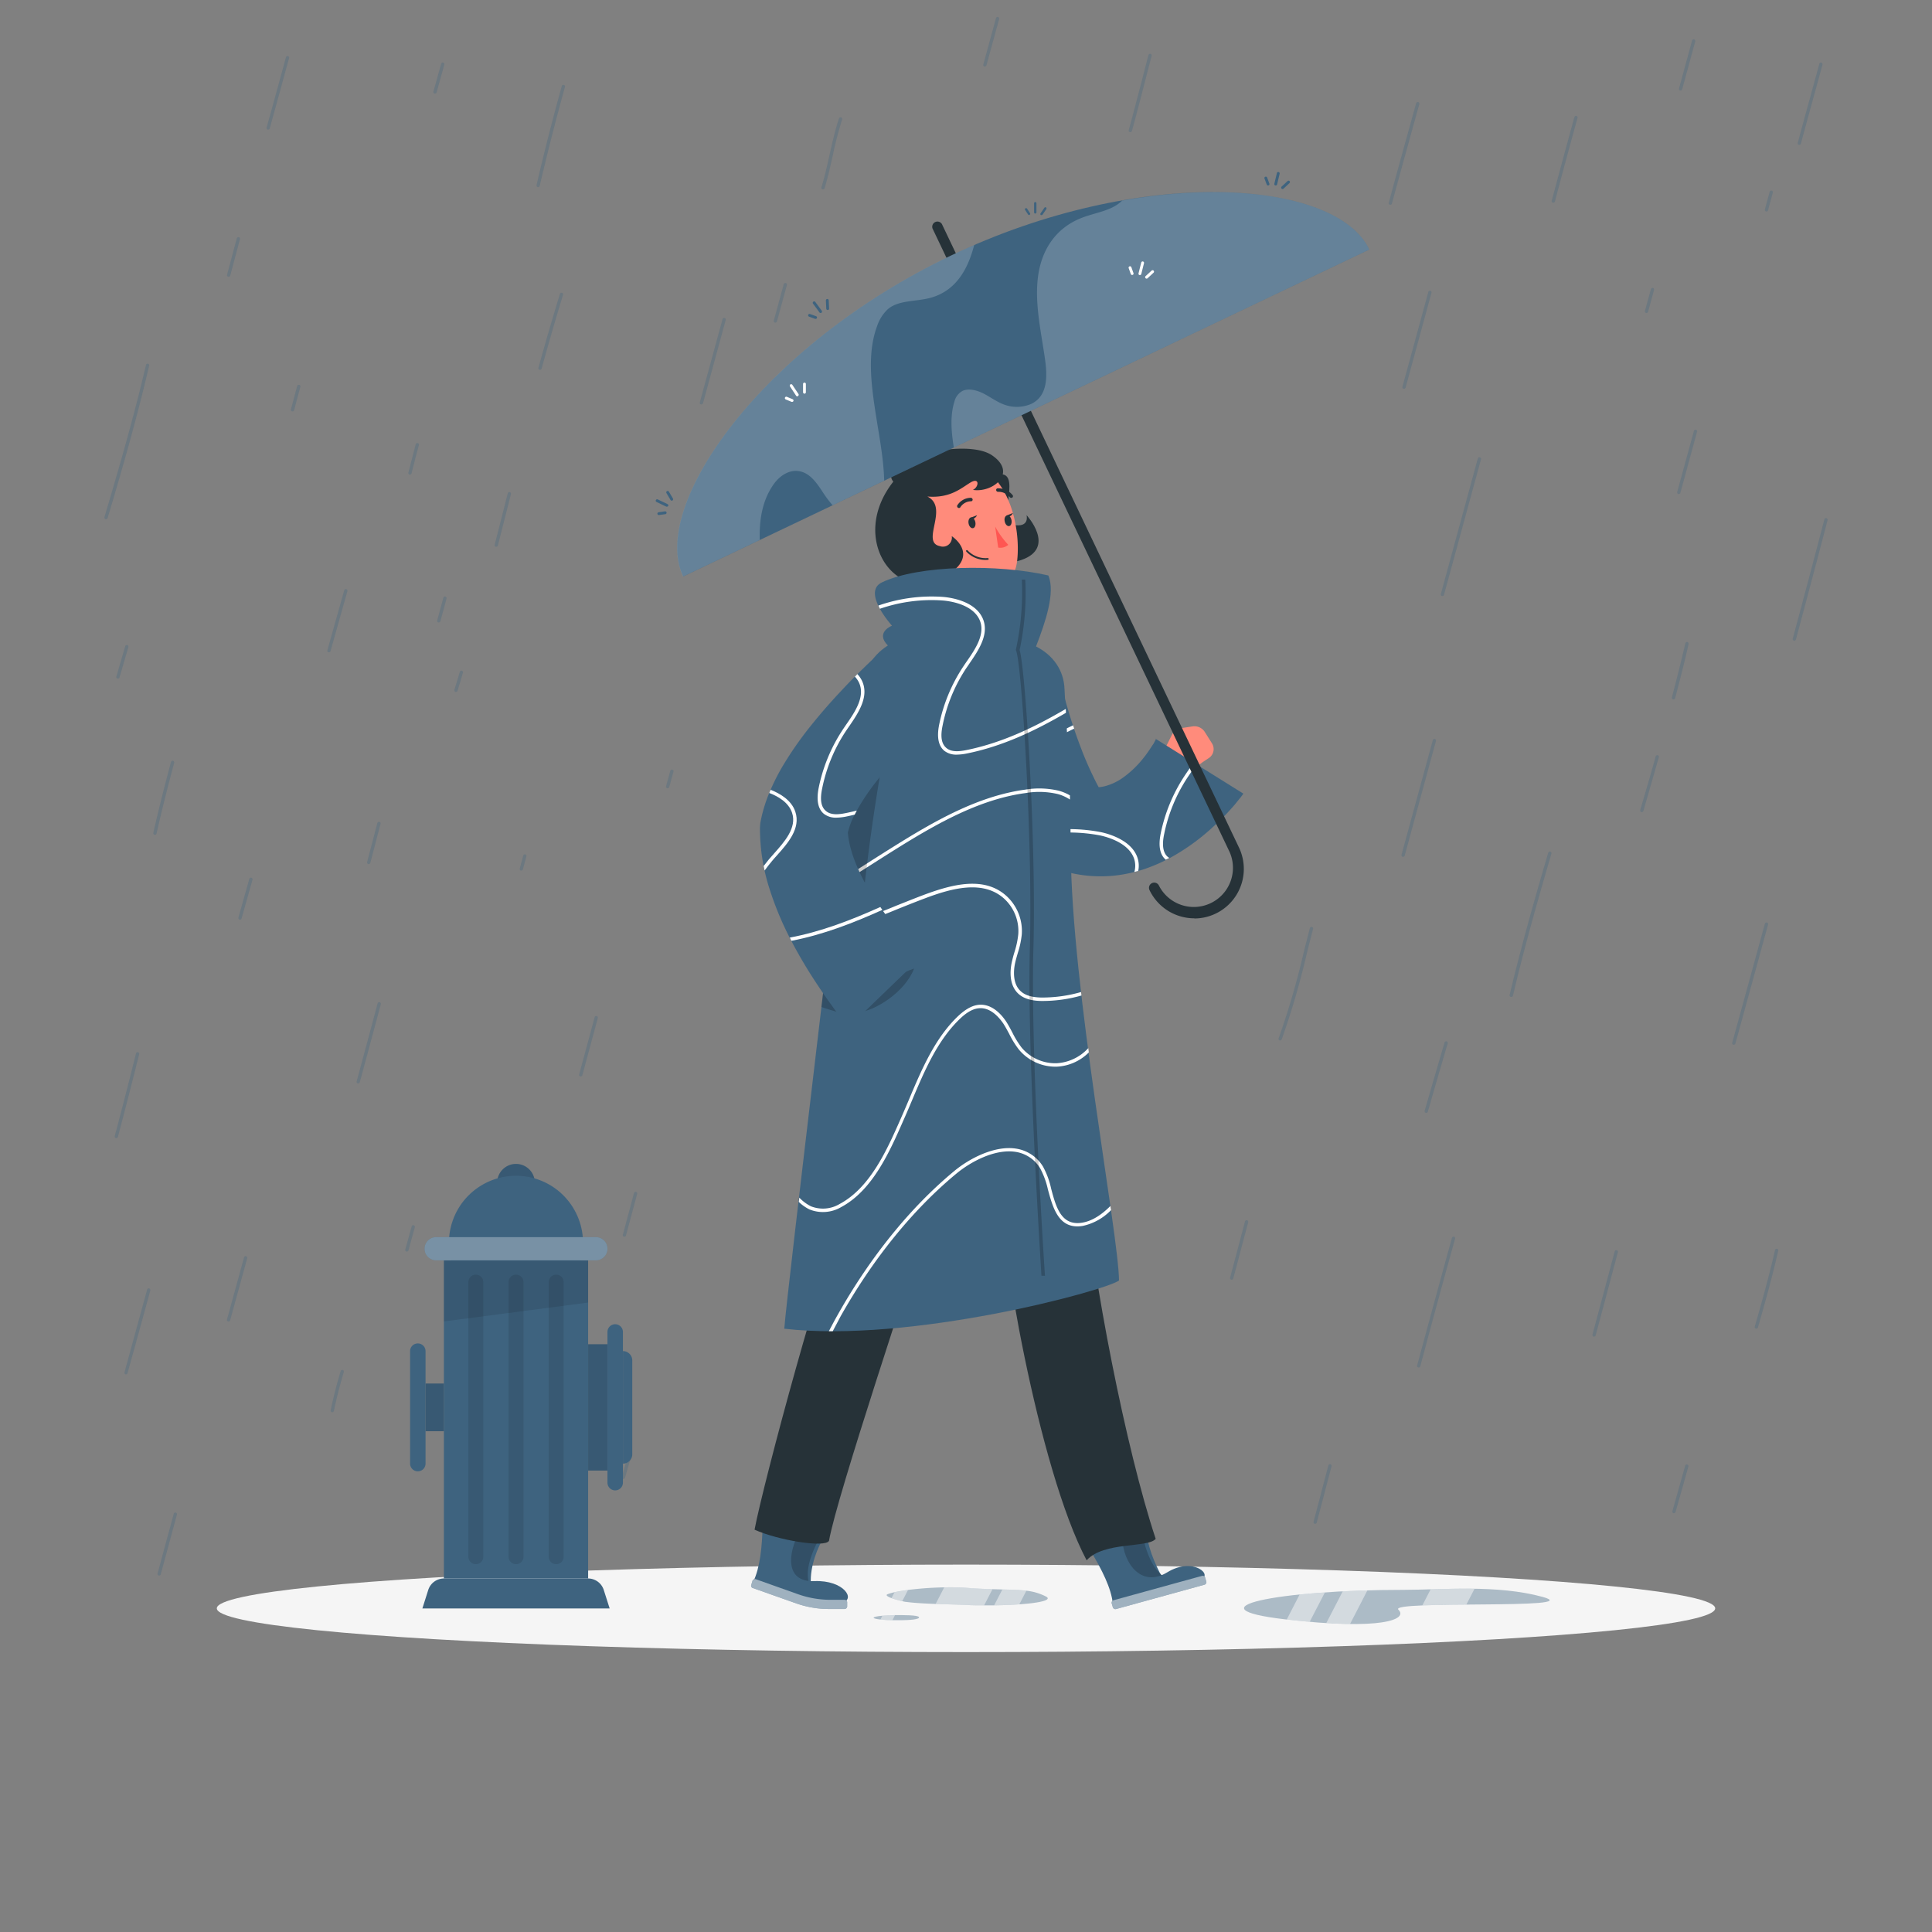 <svg xmlns="http://www.w3.org/2000/svg" viewBox="0 0 500 500"><rect x="0" y="0" width="500" height="500" fill="#808080" stroke="none"/><g id="freepik--Shadow--inject-12"><ellipse id="freepik--path--inject-12" cx="250" cy="416.24" rx="193.89" ry="11.32" style="fill:#f5f5f5"></ellipse></g><g id="freepik--Rain--inject-12"><g style="opacity:0.3"><path d="M30.07,294.53H30a.42.42,0,0,1-.3-.52c2-7.53,3.79-14.53,5.5-21.39a.41.41,0,0,1,.51-.31.43.43,0,0,1,.31.51c-1.71,6.87-3.51,13.87-5.51,21.41A.41.41,0,0,1,30.07,294.53Z" style="fill:#3E637F"></path><path d="M40.06,216.05H40a.42.42,0,0,1-.32-.5c1.3-5.74,2.8-11.74,4.58-18.35a.42.42,0,0,1,.52-.3.42.42,0,0,1,.3.52c-1.78,6.6-3.27,12.59-4.57,18.31A.43.43,0,0,1,40.06,216.05Z" style="fill:#3E637F"></path><path d="M30.53,175.61h-.12a.43.43,0,0,1-.29-.53c.76-2.61,1.52-5.23,2.29-7.84a.43.43,0,0,1,.53-.29.42.42,0,0,1,.28.53q-1.15,3.92-2.29,7.84A.42.42,0,0,1,30.53,175.61Z" style="fill:#3E637F"></path><path d="M27.44,134.36l-.12,0a.44.44,0,0,1-.29-.53c3.71-12.5,7.59-25.84,10.75-39.38a.43.43,0,0,1,.51-.32.42.42,0,0,1,.31.51c-3.16,13.56-7,26.92-10.75,39.43A.44.44,0,0,1,27.44,134.36Z" style="fill:#3E637F"></path><path d="M75.7,106.47h-.11a.43.43,0,0,1-.3-.52l1.63-6.06a.41.41,0,0,1,.51-.29.41.41,0,0,1,.3.51l-1.62,6.06A.42.42,0,0,1,75.7,106.47Z" style="fill:#3E637F"></path><path d="M59.18,71.62h-.11a.43.43,0,0,1-.3-.52l2.51-9.42a.42.42,0,0,1,.82.22l-2.51,9.42A.42.42,0,0,1,59.18,71.62Z" style="fill:#3E637F"></path><path d="M69.39,33.54a.23.23,0,0,1-.11,0A.41.41,0,0,1,69,33q2.54-9.08,5-18.17a.42.42,0,1,1,.81.22q-2.49,9.11-5,18.18A.42.42,0,0,1,69.39,33.54Z" style="fill:#3E637F"></path><path d="M41.19,407.75h-.11a.42.42,0,0,1-.3-.52q2.09-7.74,4.19-15.47a.42.42,0,0,1,.52-.3.43.43,0,0,1,.3.52q-2.1,7.74-4.19,15.47A.42.42,0,0,1,41.19,407.75Z" style="fill:#3E637F"></path><path d="M32.63,355.68a.25.25,0,0,1-.12,0,.42.42,0,0,1-.29-.51q2.93-10.74,5.88-21.48a.43.43,0,0,1,.82.23Q36,344.63,33,355.37A.41.41,0,0,1,32.63,355.68Z" style="fill:#3E637F"></path><path d="M59.16,342l-.12,0a.42.42,0,0,1-.29-.52l4.41-16.07a.42.42,0,0,1,.82.22l-4.42,16.07A.42.42,0,0,1,59.16,342Z" style="fill:#3E637F"></path><path d="M105.3,323.9l-.11,0a.43.43,0,0,1-.3-.52l1.65-6a.42.42,0,0,1,.52-.29.41.41,0,0,1,.29.52l-1.64,6A.42.42,0,0,1,105.3,323.9Z" style="fill:#3E637F"></path><path d="M92.7,280.39l-.11,0a.41.41,0,0,1-.29-.51q2.73-10.11,5.43-20.21a.42.42,0,0,1,.52-.3.43.43,0,0,1,.3.52q-2.7,10.11-5.44,20.21A.42.42,0,0,1,92.7,280.39Z" style="fill:#3E637F"></path><path d="M95.42,223.62l-.11,0a.43.43,0,0,1-.3-.52Q96.35,218,97.66,213a.42.42,0,0,1,.82.22q-1.32,5.06-2.65,10.12A.43.43,0,0,1,95.42,223.62Z" style="fill:#3E637F"></path><path d="M62.15,238H62a.44.44,0,0,1-.3-.53l2.84-10.07a.43.43,0,0,1,.82.23l-2.84,10.07A.42.42,0,0,1,62.15,238Z" style="fill:#3E637F"></path><path d="M118,179.06l-.12,0a.43.43,0,0,1-.28-.53c.47-1.55.94-3.11,1.4-4.66a.43.43,0,0,1,.53-.29.42.42,0,0,1,.28.53c-.46,1.56-.93,3.11-1.4,4.67A.43.43,0,0,1,118,179.06Z" style="fill:#3E637F"></path><path d="M113.56,161.08h-.11a.43.43,0,0,1-.3-.52q.81-2.94,1.59-5.86a.43.43,0,0,1,.52-.3.41.41,0,0,1,.3.51c-.52,2-1.06,3.92-1.59,5.87A.44.44,0,0,1,113.56,161.08Z" style="fill:#3E637F"></path><path d="M128.43,141.5h-.11a.42.42,0,0,1-.3-.52q1.71-6.65,3.39-13.32a.43.43,0,0,1,.52-.3.42.42,0,0,1,.3.51c-1.12,4.44-2.25,8.89-3.39,13.32A.42.42,0,0,1,128.43,141.5Z" style="fill:#3E637F"></path><path d="M106.12,122.82H106a.43.43,0,0,1-.31-.52q.95-3.66,1.9-7.32a.42.42,0,0,1,.82.22q-1,3.65-1.9,7.32A.41.41,0,0,1,106.12,122.82Z" style="fill:#3E637F"></path><path d="M139.76,95.7h-.11a.42.42,0,0,1-.3-.52c1.92-6.94,3.74-13.2,5.58-19.15a.42.42,0,0,1,.8.24c-1.83,5.95-3.65,12.21-5.56,19.13A.42.42,0,0,1,139.76,95.7Z" style="fill:#3E637F"></path><path d="M139.27,48.41h-.1a.43.43,0,0,1-.31-.51c2-8.66,4.22-17.3,6.55-25.69a.43.43,0,0,1,.82.23c-2.33,8.37-4.53,17-6.55,25.65A.42.42,0,0,1,139.27,48.41Z" style="fill:#3E637F"></path><path d="M86,365.48h-.09a.42.42,0,0,1-.33-.5c.64-3.1,1.48-6.43,2.59-10.15a.42.42,0,1,1,.81.24c-1.1,3.7-1.94,7-2.57,10.08A.43.43,0,0,1,86,365.48Z" style="fill:#3E637F"></path><path d="M119.24,393.8l-.13,0a.42.42,0,0,1-.27-.53c.8-2.53,1.47-4.77,2-6.85a.43.43,0,0,1,.52-.29.42.42,0,0,1,.3.52c-.58,2.09-1.25,4.34-2.06,6.88A.41.41,0,0,1,119.24,393.8Z" style="fill:#3E637F"></path><path d="M129.24,357.36h-.11a.41.41,0,0,1-.29-.52l6.12-22.9a.42.42,0,0,1,.52-.3.42.42,0,0,1,.3.52q-3.06,11.44-6.13,22.9A.42.42,0,0,1,129.24,357.36Z" style="fill:#3E637F"></path><path d="M161.61,320.06h-.11a.43.43,0,0,1-.3-.52l2.88-10.78a.43.43,0,0,1,.52-.3.42.42,0,0,1,.3.52L162,319.75A.42.42,0,0,1,161.61,320.06Z" style="fill:#3E637F"></path><path d="M150.3,278.58l-.11,0a.43.43,0,0,1-.3-.52l4-14.8a.42.42,0,0,1,.52-.3.42.42,0,0,1,.3.52l-4,14.8A.43.43,0,0,1,150.3,278.58Z" style="fill:#3E637F"></path><path d="M134.92,225.3l-.11,0a.42.42,0,0,1-.3-.52l.91-3.36a.41.41,0,0,1,.51-.3.42.42,0,0,1,.3.52l-.91,3.36A.42.42,0,0,1,134.92,225.3Z" style="fill:#3E637F"></path><path d="M172.78,204l-.11,0a.42.42,0,0,1-.3-.52l1.11-4a.43.43,0,0,1,.52-.29.42.42,0,0,1,.3.52l-1.11,4A.44.44,0,0,1,172.78,204Z" style="fill:#3E637F"></path><path d="M85.14,168.81a.25.25,0,0,1-.12,0,.41.41,0,0,1-.29-.52q2.16-7.72,4.34-15.45a.43.43,0,1,1,.82.23q-2.19,7.72-4.35,15.45A.41.41,0,0,1,85.14,168.81Z" style="fill:#3E637F"></path><path d="M181.52,104.66h-.11a.42.42,0,0,1-.3-.52L187,82.58a.42.42,0,0,1,.52-.3.42.42,0,0,1,.3.52l-5.88,21.55A.44.44,0,0,1,181.52,104.66Z" style="fill:#3E637F"></path><path d="M200.67,83.49l-.12,0a.42.42,0,0,1-.29-.52l2.57-9.42a.42.42,0,0,1,.82.22l-2.58,9.43A.41.41,0,0,1,200.67,83.49Z" style="fill:#3E637F"></path><path d="M213,49l-.13,0a.43.43,0,0,1-.28-.53c.84-2.73,1.46-5.55,2.07-8.28.71-3.15,1.43-6.41,2.48-9.58a.43.43,0,0,1,.81.27,97.4,97.4,0,0,0-2.46,9.49c-.61,2.75-1.25,5.58-2.09,8.35A.43.43,0,0,1,213,49Z" style="fill:#3E637F"></path><path d="M161.34,382.74h-.12a.44.44,0,0,1-.29-.53q.87-3,1.72-5.93a.42.42,0,0,1,.52-.29.43.43,0,0,1,.29.52l-1.71,5.94A.44.44,0,0,1,161.34,382.74Z" style="fill:#3E637F"></path><path d="M254.88,17.22l-.11,0a.41.41,0,0,1-.29-.52l3.28-12a.42.42,0,0,1,.82.22l-3.29,12A.42.42,0,0,1,254.88,17.22Z" style="fill:#3E637F"></path><path d="M292.52,34.19a.23.23,0,0,1-.11,0,.41.41,0,0,1-.29-.52c1.19-4.33,2.33-8.76,3.44-13,.55-2.14,1.1-4.29,1.66-6.42a.43.43,0,0,1,.52-.31.42.42,0,0,1,.3.52q-.84,3.21-1.66,6.42c-1.11,4.29-2.25,8.72-3.45,13.06A.42.42,0,0,1,292.52,34.19Z" style="fill:#3E637F"></path><path d="M331.31,269.26l-.15,0a.42.42,0,0,1-.25-.54,202.7,202.7,0,0,0,6.45-22.09c.54-2.15,1.08-4.3,1.64-6.44a.43.43,0,0,1,.52-.31.43.43,0,0,1,.3.52c-.56,2.14-1.1,4.29-1.64,6.44A201.88,201.88,0,0,1,331.7,269,.41.41,0,0,1,331.31,269.26Z" style="fill:#3E637F"></path><path d="M363.12,221.74l-.11,0a.42.42,0,0,1-.3-.52l8.11-29.7a.42.42,0,0,1,.81.22l-8.1,29.71A.43.43,0,0,1,363.12,221.74Z" style="fill:#3E637F"></path><path d="M363.36,100.61l-.11,0a.42.42,0,0,1-.3-.52l6.7-24.52a.42.42,0,1,1,.81.22l-6.69,24.53A.42.42,0,0,1,363.36,100.61Z" style="fill:#3E637F"></path><path d="M359.82,53h-.11a.42.42,0,0,1-.3-.52c2.34-8.68,4.79-17.49,7.09-25.77a.42.42,0,0,1,.52-.29.42.42,0,0,1,.3.52c-2.3,8.28-4.75,17.08-7.09,25.76A.42.42,0,0,1,359.82,53Z" style="fill:#3E637F"></path><path d="M433.22,391.61l-.12,0a.43.43,0,0,1-.29-.52q1.68-5.91,3.33-11.83a.43.43,0,0,1,.82.23q-1.65,5.91-3.33,11.83A.45.45,0,0,1,433.22,391.61Z" style="fill:#3E637F"></path><path d="M412.54,345.91h-.11a.43.43,0,0,1-.3-.52q2.89-10.75,5.75-21.53a.42.42,0,0,1,.82.21q-2.85,10.79-5.75,21.54A.42.42,0,0,1,412.54,345.91Z" style="fill:#3E637F"></path><path d="M340.36,394.36h-.11a.42.42,0,0,1-.3-.52l3.83-14.58a.42.42,0,0,1,.51-.31.43.43,0,0,1,.31.52l-3.83,14.59A.43.43,0,0,1,340.36,394.36Z" style="fill:#3E637F"></path><path d="M318.76,331.19l-.1,0a.43.43,0,0,1-.31-.52l3.86-14.57a.42.42,0,0,1,.82.22q-1.93,7.27-3.86,14.57A.43.43,0,0,1,318.76,331.19Z" style="fill:#3E637F"></path><path d="M367.17,353.89l-.11,0a.43.43,0,0,1-.3-.52c3.23-12,6.19-22.8,9-33a.42.42,0,1,1,.81.22c-2.85,10.19-5.8,21-9,33A.43.43,0,0,1,367.17,353.89Z" style="fill:#3E637F"></path><path d="M369.11,288l-.12,0a.43.43,0,0,1-.29-.52c1.73-6,3.47-12,5.16-17.69a.42.42,0,0,1,.53-.28.41.41,0,0,1,.28.52c-1.69,5.71-3.42,11.66-5.15,17.68A.45.45,0,0,1,369.11,288Z" style="fill:#3E637F"></path><path d="M391.1,258H391a.41.41,0,0,1-.31-.51c3-12.55,6.54-25.11,10-36.8a.42.42,0,0,1,.53-.29.41.41,0,0,1,.28.52c-3.41,11.69-7,24.23-9.95,36.76A.42.42,0,0,1,391.1,258Z" style="fill:#3E637F"></path><path d="M424.9,210.18h-.12a.44.44,0,0,1-.29-.53c1.36-4.63,2.72-9.26,4-13.9a.42.42,0,1,1,.81.23q-2,7-4,13.91A.44.44,0,0,1,424.9,210.18Z" style="fill:#3E637F"></path><path d="M433.14,181H433a.43.43,0,0,1-.31-.52c1.31-5,2.45-9.55,3.48-14a.44.44,0,0,1,.51-.32.43.43,0,0,1,.32.51c-1,4.5-2.18,9.1-3.49,14.07A.42.42,0,0,1,433.14,181Z" style="fill:#3E637F"></path><path d="M373.3,154.25l-.12,0a.42.42,0,0,1-.29-.52l9.57-35.08a.42.42,0,0,1,.52-.3.42.42,0,0,1,.3.52l-9.58,35.08A.42.42,0,0,1,373.3,154.25Z" style="fill:#3E637F"></path><path d="M434.47,127.85l-.11,0a.42.42,0,0,1-.3-.52l4.32-15.8a.41.41,0,0,1,.51-.3.42.42,0,0,1,.3.52l-4.31,15.8A.43.43,0,0,1,434.47,127.85Z" style="fill:#3E637F"></path><path d="M426.12,81H426a.43.43,0,0,1-.29-.52l1.55-5.68a.42.42,0,0,1,.81.22l-1.55,5.68A.41.41,0,0,1,426.12,81Z" style="fill:#3E637F"></path><path d="M402,52.45h-.11a.42.42,0,0,1-.3-.52q2.9-10.83,5.86-21.63a.42.42,0,1,1,.81.23q-3,10.8-5.85,21.62A.42.42,0,0,1,402,52.45Z" style="fill:#3E637F"></path><path d="M465.66,37.49l-.11,0a.42.42,0,0,1-.3-.52l1-3.7q2.3-8.37,4.6-16.76a.42.42,0,0,1,.52-.3.43.43,0,0,1,.29.52q-2.3,8.38-4.6,16.77l-1,3.7A.44.44,0,0,1,465.66,37.49Z" style="fill:#3E637F"></path><path d="M448.71,270.38l-.12,0a.41.41,0,0,1-.29-.52q4.23-15.4,8.45-30.81a.43.43,0,0,1,.52-.29.42.42,0,0,1,.3.52q-4.21,15.41-8.46,30.81A.43.43,0,0,1,448.71,270.38Z" style="fill:#3E637F"></path><path d="M464.37,165.81h-.11a.43.43,0,0,1-.3-.52c3.19-11.86,5.79-21.67,8.19-30.88a.42.42,0,1,1,.82.21c-2.4,9.21-5,19-8.19,30.89A.42.42,0,0,1,464.37,165.81Z" style="fill:#3E637F"></path><path d="M112.58,24.22h-.12a.42.42,0,0,1-.29-.52l2-7.2a.42.42,0,0,1,.82.22l-2,7.2A.41.41,0,0,1,112.58,24.22Z" style="fill:#3E637F"></path><path d="M434.93,23.42h-.11a.42.42,0,0,1-.29-.52l3.38-12.41a.42.42,0,1,1,.82.22l-3.39,12.41A.42.42,0,0,1,434.93,23.42Z" style="fill:#3E637F"></path><path d="M457.16,54.73h-.11a.43.43,0,0,1-.3-.52c.41-1.52.82-3.05,1.24-4.57a.42.42,0,0,1,.52-.3.43.43,0,0,1,.3.52c-.42,1.52-.84,3-1.24,4.57A.42.42,0,0,1,457.16,54.73Z" style="fill:#3E637F"></path><path d="M454.54,343.84l-.12,0a.43.43,0,0,1-.29-.52c1.81-6.28,3.7-13,5.24-19.81a.43.43,0,0,1,.51-.32.42.42,0,0,1,.32.5c-1.55,6.82-3.44,13.57-5.25,19.86A.43.43,0,0,1,454.54,343.84Z" style="fill:#3E637F"></path></g></g><g id="freepik--Character--inject-12"><path d="M308.59,188l-2.84.43a3.35,3.35,0,0,0-2.49,1.8L301,194.75a6.25,6.25,0,0,0,0,5.74l.59,1.1c4.77-.39,9.63-4.33,9.63-4.33l1.51-1a2.79,2.79,0,0,0,.94-3.86l-1.89-3A3.18,3.18,0,0,0,308.59,188Z" style="fill:#ff8b7b"></path><path d="M274.47,176.38l.49,2.07.57,2.16c.4,1.44.82,2.88,1.25,4.32.88,2.86,1.83,5.69,2.89,8.43a85,85,0,0,0,3.41,7.9,40.56,40.56,0,0,0,3.84,6.51l-6-4.33a10.21,10.21,0,0,0,4.72.1,14.21,14.21,0,0,0,4.85-2.19,25.91,25.91,0,0,0,4.9-4.52,31.72,31.72,0,0,0,2.17-2.9c.33-.5.65-1,1-1.5.14-.25.27-.51.39-.74l.16-.34c0-.06.13-.27,0-.12l22.67,14.16c-.33.49-.45.62-.65.9l-.54.66-1,1.24c-.68.8-1.37,1.57-2.08,2.32-1.41,1.5-2.9,2.9-4.45,4.28a55.45,55.45,0,0,1-10.52,7.38,43.83,43.83,0,0,1-6.36,2.74,37.71,37.71,0,0,1-7.07,1.62,34.77,34.77,0,0,1-14.6-1.31l-.34-.1a10.59,10.59,0,0,1-5.7-4.23,71.66,71.66,0,0,1-5.51-10c-1.49-3.23-2.79-6.42-4-9.58s-2.32-6.33-3.4-9.49q-.81-2.37-1.57-4.75l-1.54-4.9Z" style="fill:#3E637F"></path><path d="M257.94,198.83l.31.85,2-1.19A172.6,172.6,0,0,1,278,188.56c-.1-.29-.19-.57-.28-.86a173.3,173.3,0,0,0-17.93,10Z" style="fill:#fff"></path><path d="M307.48,199.43c-.39.57-.76,1.12-1.1,1.64a42.53,42.53,0,0,0-6,14.69c-.64,3.21-.19,5.47,1.33,6.74h0c.22-.12.45-.22.66-.34l.24-.13a4,4,0,0,1-.34-.23c-1.25-1-1.6-3-1-5.87a41.75,41.75,0,0,1,5.84-14.39c.33-.51.7-1.05,1.09-1.61s.94-1.38,1.4-2.1l-.76-.47C308.41,198.08,307.93,198.77,307.48,199.43Z" style="fill:#fff"></path><path d="M284.76,216.22c1.7.37,7.33,1.86,8.74,6a5.78,5.78,0,0,1,.07,3.44l1-.26a6.56,6.56,0,0,0-.21-3.47c-1.56-4.56-7.58-6.17-9.39-6.56a43.66,43.66,0,0,0-19.53.67c.14.27.29.54.44.81A42.64,42.64,0,0,1,284.76,216.22Z" style="fill:#fff"></path><path d="M264.33,144.92c9.16-3.16,1.34-11.61,1.34-11.61s.94,3.36-3.5,2.52,3.05-15.05-4.52-12.87C251.28,122.32,251,149.52,264.33,144.92Z" style="fill:#263238"></path><path d="M296.93,396.92c-.28,2,1.73,7.69,4.12,11.76l-12.4-9.61S290,396,296.93,396.92Z" style="fill:#3E637F"></path><path d="M213,398.29c-1.13,1.7-3.49,7-3.14,11.68-8.58-.78-6.47-6.35-5.25-13.1C204.64,396.87,207.16,394.62,213,398.29Z" style="fill:#3E637F"></path><path d="M210.16,411.14c-3.32-4.24,1.85-12.88,1.85-12.88a15.51,15.51,0,0,0-7.3-1.8C200.66,401,201.53,410.55,210.16,411.14Z" style="fill:#3E637F"></path><path d="M210.16,411.14c-3.32-4.24,1.85-12.88,1.85-12.88a15.51,15.51,0,0,0-7.3-1.8C200.66,401,201.53,410.55,210.16,411.14Z" style="opacity:0.2"></path><path d="M194.94,409.34s14.55,7.08,22.91,5.43c3.74-.73.65-5.89-7.11-5.58s-6.81-7.44-3.77-12.85c-5.92-3.16-9.59-1.71-9.59-1.71C197.23,400.42,196.7,405.71,194.94,409.34Z" style="fill:#3E637F"></path><path d="M194.88,411l11.31,4a25.45,25.45,0,0,0,8.37,1.41h4a.71.71,0,0,0,.69-.66l0-1.06a.64.64,0,0,0-.64-.66l-3.31,0a25.39,25.39,0,0,1-8.75-1.44l-11-3.91a.69.69,0,0,0-.82.48l-.3,1A.63.63,0,0,0,194.88,411Z" style="fill:#3E637F"></path><g style="opacity:0.5"><path d="M194.88,411l11.31,4a25.45,25.45,0,0,0,8.37,1.41h4a.71.71,0,0,0,.69-.66l0-1.06a.64.64,0,0,0-.64-.66l-3.31,0a25.39,25.39,0,0,1-8.75-1.44l-11-3.91a.69.69,0,0,0-.82.48l-.3,1A.63.63,0,0,0,194.88,411Z" style="fill:#fff"></path></g><path d="M302.6,408.82c-5.28-1.92-6.84-11.33-6.84-11.33s-1.93-.55-6,1.64C288.59,405,294.55,412.66,302.6,408.82Z" style="fill:#3E637F"></path><path d="M302.6,408.82c-5.28-1.92-6.84-11.33-6.84-11.33s-1.93-.55-6,1.64C288.59,405,294.55,412.66,302.6,408.82Z" style="opacity:0.2"></path><path d="M288,415l22.52-6.2c3.76-1-1.63-6.05-8.43-1.89s-11.41-2.52-11.62-8.62c-7,.31-8.27,3-8.27,3C285.19,406.25,287.58,411,288,415Z" style="fill:#3E637F"></path><path d="M288.84,416.42l22.87-6.3a.67.67,0,0,0,.48-.82l-.29-1a.68.68,0,0,0-.84-.46l-22.87,6.3a.67.67,0,0,0-.48.82l.29,1A.69.69,0,0,0,288.84,416.42Z" style="fill:#3E637F"></path><path d="M288.84,416.42l22.87-6.3a.67.67,0,0,0,.48-.82l-.29-1a.68.68,0,0,0-.84-.46l-22.87,6.3a.67.67,0,0,0-.48.82l.29,1A.69.69,0,0,0,288.84,416.42Z" style="fill:#fff;opacity:0.5"></path><path d="M249.4,280c2.54,8.33,5.72,17.49,9.72,27.37-.76,12.28,9.52,72.65,22.1,96.44,4.4-4.93,15.94-3.15,17.87-5.56-7.73-23.27-16.37-67.71-18.42-91.95s-9.06-81.16-9.06-81.16l-31.93-.43S238.88,245.29,249.4,280Z" style="fill:#263238"></path><path d="M195.28,395.88c6,2.72,18.25,4.77,19.27,2.87,1.92-11.3,22-71.12,25.12-81.42,2.43-8,7.09-26.36,9.73-37.34,6.41-26.66,13.83-55.29,13.83-55.29H234.72s-11.83,13.41-15.79,89.55C213.79,323.31,197.47,384.1,195.28,395.88Z" style="fill:#263238"></path><path d="M241.05,145.18c1.52,5.63,3.39,16-.27,19.73,0,0,2.35,6,15.75,5.22,9.78-.6,1.77-5.22,1.77-5.22-6.4-1.5-6.58-6.17-5.81-10.55Z" style="fill:#ff8b7b"></path><path d="M245.71,148.92l6.77,5.44a18.21,18.21,0,0,0-.31,3.11c-2.42-.35-5.92-3-6.36-5.5A8.5,8.5,0,0,1,245.71,148.92Z" style="opacity:0.2"></path><path d="M236.23,133.86c1.71,9.1,2.24,13,7.44,17.35,7.81,6.57,18.55,3.09,19.58-6.19.92-8.35-2-21.84-11.41-24.85A11.87,11.87,0,0,0,236.23,133.86Z" style="fill:#ff8b7b"></path><path d="M250.65,135.38c.11.77.6,1.36,1.1,1.32s.8-.69.69-1.46-.6-1.36-1.09-1.33S250.54,134.6,250.65,135.38Z" style="fill:#263238"></path><path d="M260,134.83c.11.77.6,1.36,1.1,1.33s.8-.69.69-1.46-.6-1.37-1.09-1.33S259.84,134.06,260,134.83Z" style="fill:#263238"></path><path d="M260.43,133.43l1.74-.67S261.45,134.27,260.43,133.43Z" style="fill:#263238"></path><path d="M257.55,136.28a22.79,22.79,0,0,0,3.39,4.72,3.09,3.09,0,0,1-2.61.71Z" style="fill:#ff5652"></path><path d="M254.4,144.88a7.71,7.71,0,0,0,1.28,0,.22.22,0,0,0,.19-.24.24.24,0,0,0-.26-.21,6.47,6.47,0,0,1-5.21-2,.23.23,0,0,0-.32,0,.22.22,0,0,0,0,.31A6.79,6.79,0,0,0,254.4,144.88Z" style="fill:#263238"></path><path d="M234.29,141a6.37,6.37,0,0,0,4.13,3.07c2.16.39,2.88-2.1,2-4.46-.81-2.13-2.9-4.89-4.92-4.2S233.06,139,234.29,141Z" style="fill:#ff8b7b"></path><path d="M240,128.5c5.75,2.87-1.82,11.8,3.22,12.83a2.32,2.32,0,0,0,3.09-2.58s8.25,5.37-2.79,11c-12,6.12-23.81-10.54-12.33-25.1-4.55-5.59,18.67-11.58,25.6-6.78,6.65,4.6.05,9.74-5,8.91,1.57-.74,1.77-3.32-.59-1.93S246,129,240,128.5Z" style="fill:#263238"></path><path d="M248.24,131.47a.41.41,0,0,0,.29-.18,3.34,3.34,0,0,1,2.75-1.56.42.42,0,0,0,.44-.43.5.5,0,0,0-.47-.47,4.18,4.18,0,0,0-3.49,1.93.47.47,0,0,0,.15.63A.49.49,0,0,0,248.24,131.47Z" style="fill:#263238"></path><path d="M261.72,128.84a.45.45,0,0,0,.31-.11.44.44,0,0,0,0-.63,4.78,4.78,0,0,0-3.86-1.72.42.42,0,0,0-.36.5.49.49,0,0,0,.53.4,3.79,3.79,0,0,1,3,1.39A.51.51,0,0,0,261.72,128.84Z" style="fill:#263238"></path><path d="M251.13,134l1.74-.66S252.15,134.82,251.13,134Z" style="fill:#263238"></path><path d="M277.11,220c-.09-20.44-1.49-38-1.61-41.6-.16-5-3-8.86-7.38-11.1,2.44-6.29,5.06-14,3.19-18.37-12.92-3-33.65-2.72-43.07,1.79-5.27,2.52,2.6,11.21,2.6,11.21s-4.42,1.71-1.07,5.12c-4.34,2.89-7.13,6.57-8.66,20.72-2.58,23.9-17.36,145.88-18.14,156.1,32.6,3.77,82.93-9.78,86.63-12.47C289.53,319.51,277.25,255.64,277.11,220Z" style="fill:#3E637F"></path><path d="M227.72,157.55A40.91,40.91,0,0,1,244,155.41c1.72.14,7.5.91,9.42,4.82,1.8,3.66-1,7.75-3.27,11-.39.57-.76,1.12-1.1,1.64a42.53,42.53,0,0,0-6,14.69c-.64,3.21-.19,5.47,1.33,6.74a5,5,0,0,0,3.24,1,13.8,13.8,0,0,0,2.65-.31c9.24-1.86,17.62-5.87,25.59-10.51,0-.34,0-.68-.06-1-8,4.7-16.44,8.77-25.7,10.64-1.8.36-3.82.58-5.15-.52s-1.6-3-1-5.87a41.75,41.75,0,0,1,5.84-14.39c.33-.51.7-1,1.09-1.61,2.39-3.48,5.36-7.81,3.33-11.94-2.13-4.32-8.31-5.16-10.15-5.31a41.79,41.79,0,0,0-16.71,2.23C227.44,157,227.58,157.29,227.72,157.55Z" style="fill:#fff"></path><path d="M226.1,223.38c1.76-1.12,3.52-2.24,5.28-3.34,10.53-6.58,21.83-13.15,34-14.79a20.93,20.93,0,0,1,8.37.25,11,11,0,0,1,3.15,1.42l0-1.07a12,12,0,0,0-2.89-1.21,21.91,21.91,0,0,0-8.72-.28c-12.32,1.67-23.72,8.29-34.33,14.93-1.77,1.1-3.53,2.22-5.29,3.34-3,1.93-6.1,3.88-9.22,5.76,0,.37-.09.74-.13,1.12C219.6,227.52,222.87,225.44,226.1,223.38Z" style="fill:#fff"></path><path d="M262.59,246.26a31.5,31.5,0,0,0-.81,3.11c-.31,1.57-.76,5.47,1.77,7.81,1.31,1.21,3.24,1.82,5.91,1.87a36.91,36.91,0,0,0,10.41-1.41c0-.3-.07-.6-.1-.9a36.55,36.55,0,0,1-10.29,1.42c-2.44-.05-4.19-.58-5.32-1.64-2.21-2-1.79-5.56-1.51-7,.2-1,.5-2,.79-3a23.22,23.22,0,0,0,1-4.72,12.31,12.31,0,0,0-4-9.95c-5.75-5.17-14-3-21.4-.24-2.38.9-4.79,1.87-7.13,2.8a176.41,176.41,0,0,1-17,6.11c0,.32-.08.64-.11,1a177.2,177.2,0,0,0,17.46-6.24c2.33-.93,4.74-1.9,7.12-2.79,7.1-2.69,15.09-4.78,20.48.07a11.37,11.37,0,0,1,3.67,9.21A22.73,22.73,0,0,1,262.59,246.26Z" style="fill:#fff"></path><path d="M233.81,289.93l.25-.57c.65-1.45,1.28-2.95,1.92-4.47,3.28-7.77,6.68-15.81,12.66-21.42,1.79-1.67,3.41-2.51,5-2.55,3-.09,5.16,2.74,6,3.95.56.87,1.06,1.81,1.55,2.72a23.33,23.33,0,0,0,2.55,4.1,12.32,12.32,0,0,0,9.78,4.36,12.52,12.52,0,0,0,8.27-3.69c-.05-.37-.09-.74-.14-1.11a12,12,0,0,1-8.16,3.91,11.39,11.39,0,0,1-9.06-4,23.39,23.39,0,0,1-2.46-4c-.49-.93-1-1.89-1.58-2.79-.88-1.33-3.28-4.46-6.73-4.35-1.77.05-3.59,1-5.54,2.79-6.12,5.73-9.55,13.86-12.87,21.73-.64,1.51-1.27,3-1.91,4.45l-.25.57c-3.49,7.91-7.83,17.76-15.74,22a8.4,8.4,0,0,1-7.5.62,11,11,0,0,1-3-2.24c0,.37-.08.74-.13,1.11a11.27,11.27,0,0,0,2.75,1.94,9.32,9.32,0,0,0,8.3-.64C225.86,308,230.27,298,233.81,289.93Z" style="fill:#fff"></path><path d="M287.37,312.11c-2.22,2.22-4.67,3.89-7.33,4.32-5.38.87-6.74-4-8-8.79a21.52,21.52,0,0,0-2.1-5.71,9.89,9.89,0,0,0-7-4.67c-5.59-.86-12.13,2.6-16,5.82-11.3,9.35-21.72,22.22-30.15,37.21-.79,1.39-1.54,2.81-2.28,4.23h1c.67-1.28,1.35-2.54,2-3.79,8.38-14.9,18.73-27.68,30-37,3.75-3.11,10-6.45,15.32-5.63a9,9,0,0,1,6.37,4.27,21.17,21.17,0,0,1,2,5.47c1.33,4.89,2.84,10.43,9,9.43a14.39,14.39,0,0,0,7.35-4.11C287.48,312.84,287.42,312.48,287.37,312.11Z" style="fill:#fff"></path><path d="M219.37,203.15c-1.71,14.67-4.23,35.9-6.79,57.46,2.38.82,5.18,1.63,8.46,2.45a522,522,0,0,1,9-75.05Z" style="opacity:0.2"></path><path d="M236.56,250.67c-2.38,6.23-10.4,11.06-14.33,11.28C228.84,252.77,236.56,250.67,236.56,250.67Z" style="opacity:0.2"></path><path d="M269.52,330.16c0-.57-3.75-57.37-3-84.6.8-27.81-2.11-73.7-3.55-77.17l-.06-.13,0-.13A69.52,69.52,0,0,0,264.45,150l.89,0a69.69,69.69,0,0,1-1.47,18.25c1.48,4.42,4.37,49.83,3.57,77.41-.78,27.19,2.93,83.94,3,84.51Z" style="opacity:0.2"></path><path d="M241.47,187.32l-.88.72-1,.82c-.64.56-1.28,1.14-1.91,1.73-1.27,1.17-2.52,2.37-3.73,3.59a90.69,90.69,0,0,0-6.79,7.61,56.72,56.72,0,0,0-5.35,7.86,21.3,21.3,0,0,0-2.61,6.83l.17-1.93a22,22,0,0,0,.5,3.85,32.72,32.72,0,0,0,1.27,4.21,50.43,50.43,0,0,0,4.39,8.75,77.65,77.65,0,0,0,6.17,8.47c1.14,1.36,2.34,2.68,3.56,4,.61.64,1.23,1.27,1.84,1.88l.93.87.46.41a3.33,3.33,0,0,0,.34.29l-19.23,18.56c-.32-.36-.47-.55-.68-.8l-.56-.7-1.06-1.37c-.69-.9-1.37-1.8-2-2.7-1.32-1.8-2.58-3.64-3.81-5.5a123.92,123.92,0,0,1-6.89-11.65A82.45,82.45,0,0,1,199.14,230a50.78,50.78,0,0,1-2.46-15.45v-.19a9.88,9.88,0,0,1,.16-1.74,37.87,37.87,0,0,1,2.36-7.68,55.43,55.43,0,0,1,3.17-6.36,91.84,91.84,0,0,1,7.39-10.66c2.61-3.26,5.3-6.33,8.08-9.28q2.07-2.22,4.22-4.35l2.19-2.13,1.12-1.08,1.23-1.14Z" style="fill:#3E637F"></path><path d="M221.25,175.12a6.18,6.18,0,0,1,1,1.42c1.8,3.65-1,7.74-3.27,11-.39.57-.76,1.12-1.1,1.64a42.53,42.53,0,0,0-6,14.69c-.64,3.21-.19,5.47,1.33,6.74a5,5,0,0,0,3.24,1,13.8,13.8,0,0,0,2.65-.31c.7-.14,1.4-.31,2.09-.47.18-.35.36-.7.55-1.05-.93.23-1.87.45-2.82.64-1.79.37-3.81.59-5.14-.51s-1.6-3-1-5.88a41.78,41.78,0,0,1,5.84-14.38c.33-.51.7-1.05,1.09-1.61,2.39-3.48,5.36-7.81,3.33-11.94a7,7,0,0,0-1.16-1.65C221.66,174.69,221.46,174.91,221.25,175.12Z" style="fill:#fff"></path><path d="M205.82,210.05c-1-3-4-4.71-6.38-5.65l-.24.54c0,.09-.07.19-.11.28,2.25.86,5,2.43,5.89,5.12,1.32,3.86-2,7.56-4.64,10.53-.46.51-.9,1-1.3,1.48s-.95,1.17-1.41,1.77c.08.39.17.78.25,1.17.59-.81,1.2-1.6,1.84-2.36.39-.47.83-1,1.28-1.47C203.81,218.32,207.31,214.4,205.82,210.05Z" style="fill:#fff"></path><path d="M227.83,234.73c-7.53,3.38-15.29,6.39-23.43,7.92l.21.44c.07.13.15.26.21.39,8.2-1.57,16-4.61,23.53-8C228.17,235.23,228,235,227.83,234.73Z" style="fill:#fff"></path><path d="M309.09,237.66a12.85,12.85,0,0,1-11.6-7.31,1.35,1.35,0,0,1,2.44-1.16,10.13,10.13,0,0,0,18.28-8.72L241.33,59.12A1.35,1.35,0,0,1,243.77,58l76.88,161.35a12.83,12.83,0,0,1-11.56,18.35Z" style="fill:#263238"></path><path d="M246.16,66.12c49-23.36,99.49-19.86,108.22-1.54L176.8,149.2C168.06,130.87,197.12,89.49,246.16,66.12Z" style="fill:#3E637F"></path><path d="M252.12,63.42c-1.57,6-4.53,11.82-11.37,13.67-3.69,1-8.33.54-11.06,3A10.6,10.6,0,0,0,227,84.38c-2.55,6.81-1.58,14.79-.45,22.17.92,6,2.13,12,2.28,17.84l-13.35,6.37a27,27,0,0,1-1.9-2.43c-1.65-2.36-3.58-6.12-7.16-6.44-2.7-.24-4.92,1.66-6.14,3.35-3,4.2-3.8,9.23-3.66,14.5l-19.85,9.46c-8.73-18.33,20.33-59.71,69.37-83.08C248.15,65.17,250.13,64.27,252.12,63.42Z" style="fill:#fff;opacity:0.2"></path><path d="M354.37,64.58,246.85,115.81c-.67-4.09-1-8.25.17-11.93a4.23,4.23,0,0,1,2.16-2.75c1.56-.69,3.67-.14,5.36.72s3.21,2,5,2.73a9.47,9.47,0,0,0,7.23,0c4.58-2.09,4.25-7.55,3.67-11.68-1-7-2.65-14.12-1.85-20.94s4.28-12.9,11.54-15.65c2.79-1.06,6-1.57,8.44-3a9.86,9.86,0,0,0,1.87-1.41C322.22,46.3,348.32,51.88,354.37,64.58Z" style="fill:#fff;opacity:0.2"></path><path d="M330.16,48h-.09a.37.37,0,0,1-.27-.44l.66-2.77a.36.36,0,0,1,.44-.27.38.38,0,0,1,.27.44l-.66,2.77A.36.36,0,0,1,330.16,48Z" style="fill:#3E637F"></path><path d="M331.94,48.93a.39.39,0,0,1-.27-.11.37.37,0,0,1,0-.52l1.56-1.45a.36.36,0,0,1,.49.53l-1.55,1.45A.35.35,0,0,1,331.94,48.93Z" style="fill:#3E637F"></path><path d="M328.17,48a.35.35,0,0,1-.34-.24l-.58-1.55a.35.35,0,0,1,.21-.47.36.36,0,0,1,.47.21l.58,1.56a.36.36,0,0,1-.21.47A.3.3,0,0,1,328.17,48Z" style="fill:#3E637F"></path><path d="M172.6,131.12a.29.29,0,0,1-.16,0l-2.57-1.23a.37.37,0,0,1,.32-.66l2.56,1.23a.37.37,0,0,1,.18.49A.39.39,0,0,1,172.6,131.12Z" style="fill:#3E637F"></path><path d="M173.85,129.58a.37.37,0,0,1-.32-.19l-1.08-1.83a.37.37,0,0,1,.63-.37l1.08,1.83a.36.36,0,0,1-.13.5A.32.32,0,0,1,173.85,129.58Z" style="fill:#3E637F"></path><path d="M170.52,133.29a.36.36,0,0,1-.05-.72l1.64-.24a.37.37,0,0,1,.11.73l-1.65.23Z" style="fill:#3E637F"></path><path d="M267.93,55.27h0a.31.31,0,0,1-.31-.31l0-2.37a.3.3,0,0,1,.31-.3h0a.3.3,0,0,1,.3.3V55A.32.32,0,0,1,267.93,55.27Z" style="fill:#3E637F"></path><path d="M269.54,55.66a.34.34,0,0,1-.17,0,.31.31,0,0,1-.08-.43l1-1.46a.31.31,0,0,1,.42-.09.32.32,0,0,1,.08.43l-1,1.47A.31.31,0,0,1,269.54,55.66Z" style="fill:#3E637F"></path><path d="M266.31,55.64a.31.31,0,0,1-.25-.14l-.76-1.16a.29.29,0,0,1,.08-.42.32.32,0,0,1,.43.09l.76,1.16a.31.31,0,0,1-.09.42A.34.34,0,0,1,266.31,55.64Z" style="fill:#3E637F"></path><path d="M212.37,81a.35.35,0,0,1-.29-.15l-1.69-2.29a.37.37,0,0,1,.59-.44l1.69,2.3a.37.37,0,0,1-.08.51A.36.36,0,0,1,212.37,81Z" style="fill:#3E637F"></path><path d="M214.2,80.23a.36.36,0,0,1-.36-.35l-.1-2.12a.37.37,0,0,1,.35-.38.36.36,0,0,1,.38.35l.1,2.12a.36.36,0,0,1-.35.38Z" style="fill:#3E637F"></path><path d="M211.08,82.52a.32.32,0,0,1-.13,0l-1.56-.57a.35.35,0,0,1-.22-.46.37.37,0,0,1,.47-.22l1.56.56a.37.37,0,0,1,.22.47A.35.35,0,0,1,211.08,82.52Z" style="fill:#3E637F"></path><path d="M295,71.19h-.08a.36.36,0,0,1-.27-.44l.69-2.76a.37.37,0,1,1,.71.18l-.69,2.76A.37.37,0,0,1,295,71.19Z" style="fill:#fff"></path><path d="M296.74,72.11a.36.36,0,0,1-.27-.12.37.37,0,0,1,0-.52L298.07,70a.37.37,0,0,1,.49.55L297,72A.35.35,0,0,1,296.74,72.11Z" style="fill:#fff"></path><path d="M293,71.17a.39.39,0,0,1-.35-.25l-.56-1.56a.37.37,0,0,1,.69-.25l.56,1.57a.35.35,0,0,1-.22.46Z" style="fill:#fff"></path><path d="M206.34,102.57a.36.36,0,0,1-.31-.16L204.45,100a.38.38,0,0,1,.1-.51.37.37,0,0,1,.51.11l1.58,2.36a.37.37,0,0,1-.1.51A.39.39,0,0,1,206.34,102.57Z" style="fill:#fff"></path><path d="M208.2,101.88h0a.37.37,0,0,1-.37-.37V99.38a.36.36,0,0,1,.36-.36h0a.36.36,0,0,1,.37.37v2.12A.36.36,0,0,1,208.2,101.88Z" style="fill:#fff"></path><path d="M205,104a.32.32,0,0,1-.14,0l-1.54-.64a.37.37,0,0,1,.28-.68l1.54.64a.37.37,0,0,1,.19.48A.35.35,0,0,1,205,104Z" style="fill:#fff"></path></g><g id="freepik--Hydrant--inject-12"><path d="M138.41,306.08a4.87,4.87,0,1,1-4.87-4.86A4.87,4.87,0,0,1,138.41,306.08Z" style="fill:#3E637F"></path><path d="M138.41,306.08a4.87,4.87,0,1,1-4.87-4.86A4.87,4.87,0,0,1,138.41,306.08Z" style="opacity:0.1"></path><circle cx="133.54" cy="321.65" r="17.35" transform="translate(-210.19 377.72) rotate(-76.72)" style="fill:#3E637F"></circle><path d="M152.19,408.51h-37.3a4.27,4.27,0,0,0-4.07,3l-1.51,4.76h48.47l-1.52-4.76A4.26,4.26,0,0,0,152.19,408.51Z" style="fill:#3E637F"></path><rect x="114.88" y="326.18" width="37.33" height="82.33" style="fill:#3E637F"></rect><polygon points="152.21 337.1 114.88 341.99 114.88 326.18 152.21 326.18 152.21 337.1" style="opacity:0.1"></polygon><rect x="152.21" y="347.88" width="5" height="32.69" transform="translate(309.42 728.46) rotate(180)" style="fill:#3E637F"></rect><rect x="152.21" y="347.88" width="5" height="32.69" transform="translate(309.42 728.46) rotate(180)" style="opacity:0.1"></rect><path d="M161.22,378.79h0V349.66h0a2.42,2.42,0,0,1,2.41,2.42v24.3A2.41,2.41,0,0,1,161.22,378.79Z" style="fill:#3E637F"></path><path d="M159.21,385.71h0a2,2,0,0,1-2-2v-39a2,2,0,0,1,2-2h0a2,2,0,0,1,2,2v39A2,2,0,0,1,159.21,385.71Z" style="fill:#3E637F"></path><rect x="110.13" y="358.06" width="4.75" height="12.34" style="fill:#3E637F"></rect><rect x="110.13" y="358.06" width="4.75" height="12.34" style="opacity:0.1"></rect><path d="M108.13,380.78h0a2,2,0,0,0,2-2v-29.1a2,2,0,0,0-2-2h0a2,2,0,0,0-2,2v29.1A2,2,0,0,0,108.13,380.78Z" style="fill:#3E637F"></path><path d="M154.21,320.17H112.88a3,3,0,0,0-3,3h0a3,3,0,0,0,3,3h41.33a3,3,0,0,0,3-3h0A3,3,0,0,0,154.21,320.17Z" style="fill:#3E637F"></path><path d="M154.21,320.17H112.88a3,3,0,0,0-3,3h0a3,3,0,0,0,3,3h41.33a3,3,0,0,0,3-3h0A3,3,0,0,0,154.21,320.17Z" style="fill:#fff;opacity:0.3"></path><path d="M133.54,404.81h0a1.93,1.93,0,0,1-1.93-1.93V331.82a1.94,1.94,0,0,1,1.93-1.94h0a1.94,1.94,0,0,1,1.94,1.94v71.06A1.93,1.93,0,0,1,133.54,404.81Z" style="opacity:0.1"></path><path d="M143.94,404.81h0a1.92,1.92,0,0,1-1.93-1.93V331.82a1.93,1.93,0,0,1,1.93-1.94h0a1.93,1.93,0,0,1,1.93,1.94v71.06A1.92,1.92,0,0,1,143.94,404.81Z" style="opacity:0.1"></path><path d="M123.15,404.81h0a1.93,1.93,0,0,1-1.94-1.93V331.82a1.94,1.94,0,0,1,1.94-1.94h0a1.94,1.94,0,0,1,1.93,1.94v71.06A1.93,1.93,0,0,1,123.15,404.81Z" style="opacity:0.1"></path></g><g id="freepik--Puddles--inject-12"><g style="opacity:0.4"><path d="M263.8,415.2c-1.95.14-4.17.23-6.52.26-.84,0-1.71,0-2.58,0-1.47,0-3,0-4.47-.09-2.87-.11-5.61-.19-8.09-.27-2.95-.11-5.53-.25-7.57-.52-.28,0-.66-.11-1.09-.2a24.77,24.77,0,0,1-2.78-.8c-1-.37-1.58-.76-1-1a13.11,13.11,0,0,1,1.74-.5c1-.22,2.18-.42,3.5-.6a87.65,87.65,0,0,1,9.38-.67c2.12-.05,4.16,0,5.87.12,2.53.2,4.71.29,6.63.35l2.55.07c2.47.06,4.46.1,6.22.32a14.51,14.51,0,0,1,5.05,1.48C272.47,414.06,269.19,414.83,263.8,415.2Z" style="fill:#3E637F"></path><path d="M237.85,418.64c-.16.38-1.69.68-5.37.67l-1.54,0c-1.21,0-2.27-.09-3.09-.18-1.15-.13-1.83-.3-1.75-.49s.94-.37,2.25-.49c.91-.08,2-.14,3.28-.17h1.43C236.74,418,238,418.26,237.85,418.64Z" style="fill:#3E637F"></path><path d="M256.86,411.28l-2.16,4.18c-1.47,0-3,0-4.47-.09-2.87-.11-5.61-.19-8.09-.27l2.22-4.29c2.12-.05,4.16,0,5.87.12C252.76,411.13,254.94,411.22,256.86,411.28Z" style="fill:#fff;opacity:0.5"></path><path d="M265.63,411.67l-1.83,3.53c-1.95.14-4.17.23-6.52.26l2.13-4.11C261.88,411.41,263.87,411.45,265.63,411.67Z" style="fill:#fff;opacity:0.5"></path><path d="M231.63,418l-.69,1.33c-1.21,0-2.27-.09-3.09-.18l.5-1C229.26,418.05,230.39,418,231.63,418Z" style="fill:#fff;opacity:0.5"></path><path d="M235,411.48l-1.5,2.9a24.77,24.77,0,0,1-2.78-.8l.78-1.5C232.47,411.86,233.66,411.66,235,411.48Z" style="fill:#fff;opacity:0.5"></path></g><g style="opacity:0.4"><path d="M363.42,411.45c-33.16,0-55.88,4.73-30.78,7.64s31.83,0,29.26-2.51,49.39,0,37.34-3.3C387.45,410.05,373.26,411.44,363.42,411.45Z" style="fill:#3E637F"></path><g style="opacity:0.5"><path d="M370.25,411.31l-2.15,4.17c3.17-.14,7.21-.19,11.39-.21l2.12-4.1C377.67,411.1,373.81,411.21,370.25,411.31Z" style="fill:#fff"></path><path d="M343.24,420.06c2.27.14,4.31.22,6.15.24l4.5-8.72c-2.21.06-4.35.16-6.39.25Z" style="fill:#fff"></path><path d="M333,419.14q3.17.36,5.94.6l3.95-7.63c-2.34.16-4.53.34-6.55.55Z" style="fill:#fff"></path></g></g></g></svg>